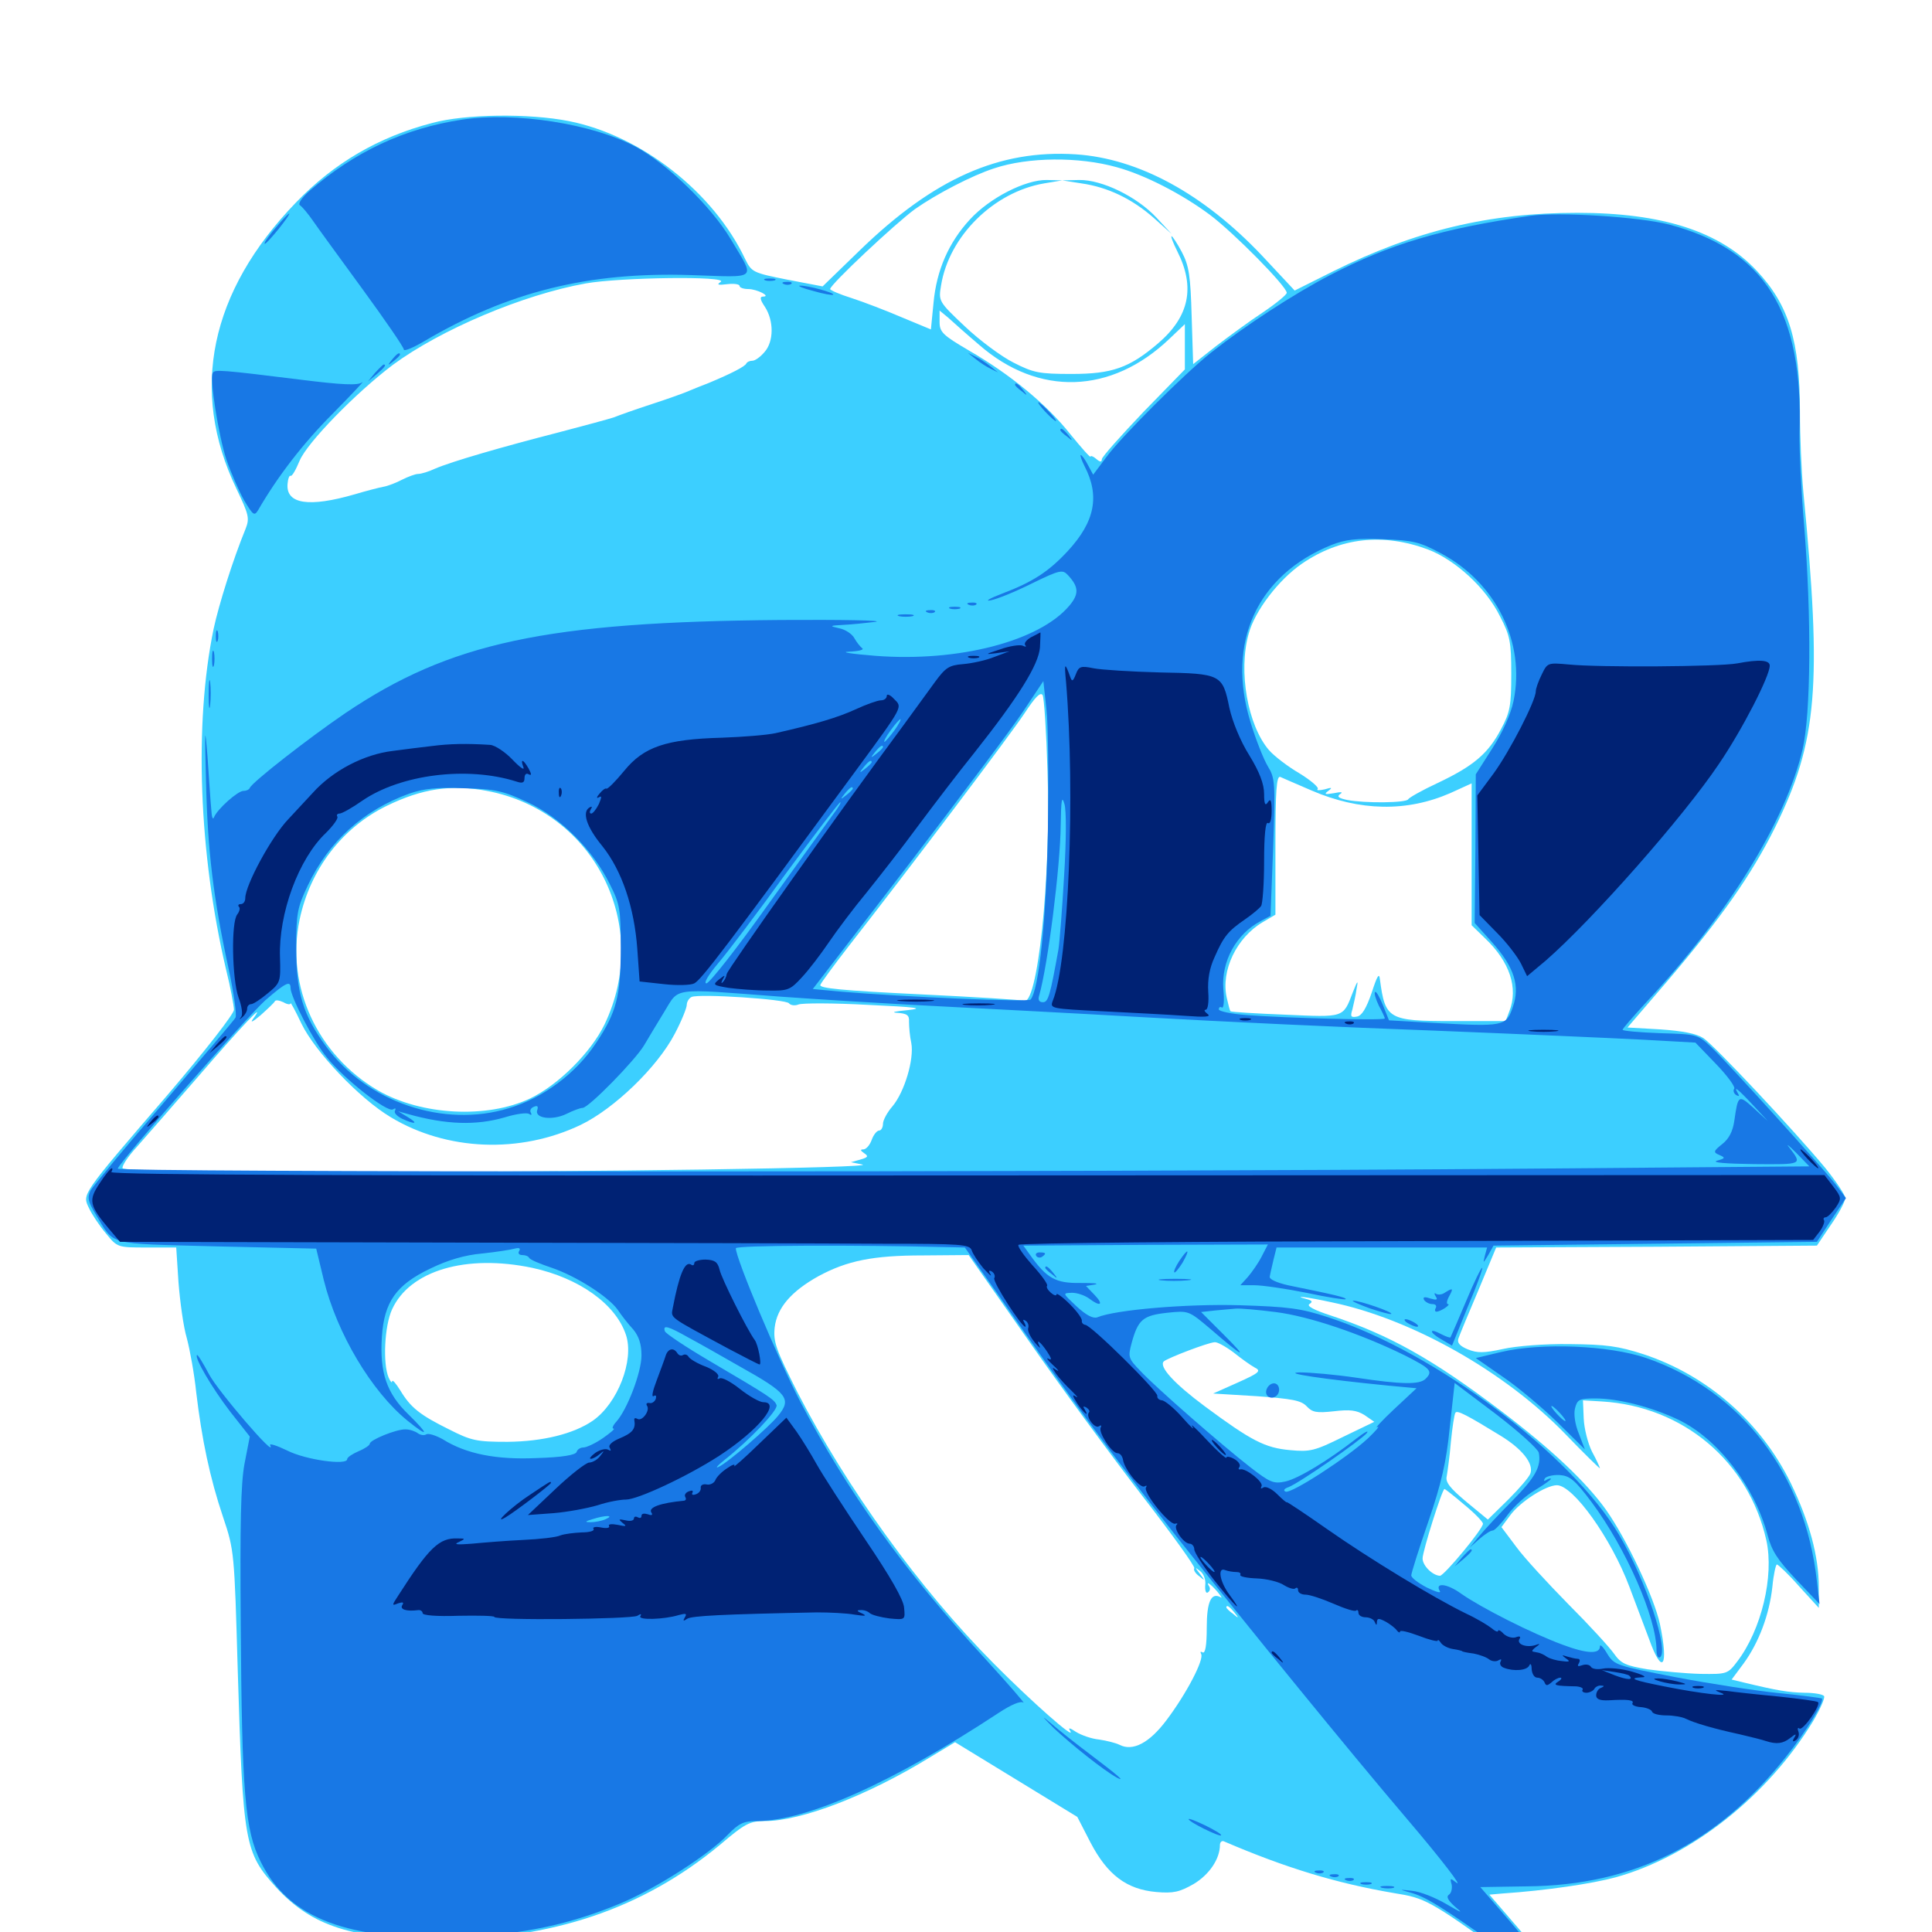 <svg xmlns="http://www.w3.org/2000/svg" viewBox="0 -1000 1000 1000">
	<path fill="#3ccfff" d="M223.633 -936.328C195.898 -929.102 172.852 -915.625 153.125 -895.117C108.594 -849.023 98.047 -797.852 122.266 -747.266C128.711 -733.789 129.297 -731.836 127.148 -726.367C120.508 -710.156 113.281 -687.109 110.547 -674.414C100.391 -625.195 102.93 -558.203 116.992 -498.242C119.336 -488.867 121.094 -479.297 121.094 -477.344C121.094 -475.195 105.859 -455.664 86.328 -432.812C41.406 -380.664 42.578 -382.031 46.094 -374.609C47.656 -371.289 51.562 -365.43 54.883 -361.523C60.742 -354.297 60.938 -354.297 75.977 -354.297H91.211L92.383 -336.328C93.164 -326.367 94.922 -313.281 96.68 -307.422C98.242 -301.562 100.586 -288.867 101.562 -279.297C104.492 -254.883 108.594 -235.156 115.43 -214.844C121.289 -197.461 121.289 -196.484 123.047 -135.742C125.781 -45.508 126.562 -41.211 142.969 -23.047C161.523 -2.93 182.227 3.711 227.539 3.906C285.352 3.906 332.617 -11.914 372.656 -45.117C385.742 -56.25 388.086 -57.422 395.898 -57.422C414.648 -57.422 448.828 -70.508 481.055 -90.234L494.336 -98.242L525.977 -78.906L557.617 -59.57L564.453 -46.289C573.242 -29.492 583.203 -22.07 598.438 -20.703C607.422 -19.922 610.547 -20.703 617.773 -24.805C625.977 -29.688 631.445 -37.891 631.445 -45.117C631.445 -46.484 632.422 -47.461 633.594 -46.875C665.43 -33.203 691.797 -25.195 721.68 -20.117C737.695 -17.578 739.844 -16.406 778.906 11.523C795.312 23.242 809.375 32.422 809.961 31.641C811.523 30.078 802.539 17.578 785.547 -2.344L770.898 -19.336L777.539 -19.922C800.586 -21.484 824.023 -25 836.328 -28.32C875.586 -39.258 915.039 -70.508 938.477 -109.18C942.188 -115.43 944.727 -121.289 944.141 -122.07C943.555 -123.047 939.062 -123.828 933.984 -123.828C925.586 -124.023 919.727 -125 902.734 -129.102L896.289 -130.664L902.539 -139.062C910.352 -149.805 915.82 -164.258 917.383 -178.711C917.969 -184.961 919.141 -190.234 919.727 -190.234C920.312 -190.234 925.586 -185.352 931.055 -179.102L941.406 -167.773V-178.516C941.406 -194.336 936.523 -212.5 926.953 -232.227C911.523 -263.867 883.789 -288.086 850.781 -299.023C837.5 -303.32 831.25 -304.102 812.5 -304.297C799.805 -304.492 784.766 -303.32 777.93 -301.758C767.969 -299.609 764.648 -299.609 759.766 -301.562C755.469 -303.32 754.102 -305.078 754.883 -307.227C755.469 -308.984 760.156 -320.312 765.234 -332.227L774.414 -354.297L857.422 -354.688L940.43 -355.273L947.656 -366.016C951.758 -371.875 955.078 -378.125 955.078 -379.883C955.078 -381.445 950.391 -388.477 944.727 -395.508C928.32 -415.234 887.305 -458.984 881.641 -462.695C877.93 -465.039 870.898 -466.406 859.375 -467.188L842.383 -468.164L862.695 -491.797C890.82 -524.805 906.445 -546.875 918.945 -572.07C940.625 -616.211 943.164 -644.922 933.398 -745.508C932.422 -756.055 931.641 -774.609 931.641 -786.719C931.641 -823.438 925.977 -841.992 909.375 -859.766C890.234 -880.273 860.352 -889.844 816.406 -889.844C770.703 -889.844 732.617 -880.664 690.039 -859.57L670.117 -849.609L653.32 -867.578C623.047 -899.609 589.453 -917.969 556.836 -920.117C517.188 -922.656 483.398 -907.617 445.117 -870.508L425.781 -851.758L407.422 -855.273C389.648 -858.789 389.062 -859.18 385.742 -865.82C369.336 -900.586 331.836 -929.883 294.531 -937.305C273.828 -941.406 240.82 -941.016 223.633 -936.328ZM577.93 -913.477C592.383 -909.57 611.719 -899.609 626.172 -888.867C638.672 -879.492 666.016 -851.758 666.016 -848.438C666.016 -847.461 660.547 -842.969 653.906 -838.477C647.07 -833.984 636.133 -825.977 629.492 -820.898L617.578 -811.523L616.797 -836.328C616.211 -857.227 615.43 -862.5 611.719 -869.531C609.375 -874.023 606.836 -877.734 606.445 -877.734C605.859 -877.734 607.227 -874.219 609.375 -869.922C618.75 -851.367 615.625 -836.133 599.414 -822.266C584.57 -809.57 575.586 -806.445 554.688 -806.445C537.891 -806.445 534.961 -807.031 524.609 -812.305C518.359 -815.43 507.031 -823.828 499.414 -831.055C485.742 -843.945 485.742 -844.141 487.109 -852.344C491.211 -877.734 514.258 -900.586 540.43 -905.078L549.805 -906.641L541.797 -906.836C530.859 -907.031 512.305 -897.656 501.953 -886.328C491.016 -874.414 484.766 -860.156 483.203 -843.359L481.836 -829.492L466.797 -835.742C458.594 -839.258 446.875 -843.75 440.82 -845.703C434.57 -847.656 429.688 -849.805 429.688 -850.391C429.688 -852.734 463.672 -884.57 473.633 -891.797C484.766 -899.609 503.125 -909.18 514.648 -912.891C532.227 -918.75 558.398 -918.945 577.93 -913.477ZM373.047 -854.102C370.703 -852.539 371.68 -852.344 376.562 -852.93C379.883 -853.32 382.812 -852.93 382.812 -851.953C382.812 -851.172 384.766 -850.391 387.305 -850.391C391.797 -850.391 399.414 -846.484 394.922 -846.484C393.164 -846.484 393.359 -844.922 395.898 -841.211C400.586 -833.984 400.586 -823.242 395.703 -817.773C393.555 -815.234 390.82 -813.281 389.453 -813.281C388.086 -813.281 386.719 -812.695 386.328 -811.914C385.742 -810.352 378.516 -806.641 366.797 -801.758C363.672 -800.586 359.375 -798.828 357.031 -797.852C354.492 -796.68 345.703 -793.555 337.305 -790.82C328.906 -788.086 320.117 -784.961 317.773 -783.984C315.43 -783.203 302.539 -779.688 289.062 -776.172C260.156 -768.75 233.789 -761.133 225.195 -757.422C221.875 -755.859 217.969 -754.688 216.406 -754.688C215.039 -754.688 211.328 -753.32 208.203 -751.758C205.273 -750.195 200.781 -748.438 198.438 -748.047C196.289 -747.656 189.453 -745.898 183.594 -744.141C159.961 -737.305 148.047 -739.062 148.828 -749.414C149.023 -752.148 149.805 -754.102 150.391 -753.711C151.172 -753.32 153.125 -756.836 155.078 -761.523C158.984 -770.898 184.18 -796.68 203.32 -811.133C227.93 -829.297 270.508 -847.461 303.32 -853.32C320.898 -856.445 377.344 -857.227 373.047 -854.102ZM506.836 -821.484C537.5 -794.727 575.195 -795.898 605.273 -824.609L613.281 -832.227V-820.508V-808.789L591.797 -786.719C580.078 -774.414 570.312 -763.477 570.312 -762.305C570.312 -760.742 569.336 -760.742 567.383 -762.5C565.82 -763.867 564.453 -764.258 564.453 -763.672C564.453 -762.891 559.766 -768.164 553.906 -775.391C541.602 -790.82 522.852 -806.25 501.562 -818.555C487.891 -826.562 486.328 -828.125 486.328 -833.398V-839.258L490.82 -835.547C493.164 -833.398 500.391 -826.953 506.836 -821.484ZM739.062 -715.625C753.32 -710.156 769.141 -695.703 776.367 -681.055C781.641 -670.898 782.227 -667.773 782.227 -651.172C782.227 -634.766 781.641 -631.445 776.953 -622.656C770.312 -609.961 762.695 -603.516 744.141 -594.727C736.133 -591.016 729.297 -587.109 728.906 -586.328C728.125 -584.375 706.25 -584.18 697.266 -585.938C692.773 -586.914 691.797 -587.695 693.75 -589.062C695.312 -590.039 694.141 -590.234 690.43 -589.453C685.742 -588.672 685.156 -588.867 687.5 -590.625C689.844 -592.383 689.453 -592.578 685.547 -591.406C682.812 -590.82 681.25 -590.82 682.031 -591.602C682.812 -592.383 678.516 -596.094 672.461 -599.805C666.406 -603.32 659.375 -608.789 656.836 -611.719C645.898 -624.414 640.82 -652.344 646.289 -671.875C649.414 -683.789 661.914 -700 673.828 -708.203C693.75 -721.875 715.82 -724.219 739.062 -715.625ZM542.188 -600.977C544.141 -545.508 536.914 -477.539 529.688 -482.031C528.906 -482.422 504.688 -483.984 475.977 -485.352C435.938 -487.305 423.828 -488.477 424.609 -490.234C425.195 -491.602 431.641 -500.391 439.062 -509.961C469.922 -549.414 523.438 -620.312 530.469 -631.055C535.742 -639.062 538.477 -641.992 539.648 -640.234C540.43 -638.867 541.602 -621.094 542.188 -600.977ZM678.906 -590.82C703.906 -580.078 728.125 -579.688 750.586 -589.453L761.719 -594.531V-557.812V-521.094L768.75 -514.258C781.445 -502.148 785.938 -488.672 781.25 -476.562L779.297 -471.484H751.953C718.555 -471.484 716.992 -472.461 714.258 -492.969C713.867 -496.68 712.891 -495.117 709.961 -486.133C707.227 -478.125 704.883 -474.219 702.344 -473.828C699.219 -473.242 698.828 -473.828 700 -477.539C700.586 -480.078 701.758 -484.961 702.148 -488.086C703.125 -492.969 702.734 -492.773 700.195 -486.328C695.117 -473.047 695.898 -473.438 665.234 -474.805C650.195 -475.391 637.305 -476.172 636.914 -476.562C636.523 -476.953 635.742 -480.078 634.961 -483.594C631.836 -497.656 640.039 -514.648 653.516 -522.656L660.156 -526.562V-562.695C660.156 -590.82 660.742 -598.633 662.695 -597.852C663.867 -597.266 671.289 -594.141 678.906 -590.82ZM252.148 -590.625C307.812 -580.078 337.5 -520.898 312.891 -469.727C305.859 -455.273 289.062 -438.477 274.414 -431.445C252.148 -420.898 218.164 -422.656 195.703 -435.547C164.258 -453.906 147.852 -489.453 155.078 -524.023C160.547 -550 176.953 -571.484 200 -582.812C218.359 -591.797 233.594 -594.141 252.148 -590.625ZM408.398 -480.664C409.18 -479.688 411.328 -479.297 413.281 -480.078C415.234 -480.859 431.445 -480.859 449.219 -479.883C474.609 -478.711 478.906 -478.125 469.727 -477.148C463.281 -476.562 460.938 -475.977 464.258 -475.781C469.531 -475.391 470.703 -474.609 470.508 -471.094C470.508 -468.555 470.898 -463.672 471.68 -460.156C473.242 -451.758 468.164 -434.766 461.914 -427.344C459.18 -424.219 457.031 -420.117 457.031 -418.359C457.031 -416.406 456.055 -414.844 455.078 -414.844C453.906 -414.844 452.148 -412.695 451.172 -409.961C450.195 -407.227 448.242 -405.078 446.875 -405.078C445.117 -405.078 445.312 -404.492 447.266 -403.125C449.609 -401.562 449.414 -400.977 445.312 -399.805L440.43 -398.438L446.289 -397.266C455.078 -395.508 306.641 -393.359 178.516 -393.359C105.664 -393.359 64.258 -394.141 63.477 -395.312C62.891 -396.289 66.211 -401.367 70.898 -406.445C75.586 -411.719 89.844 -428.125 102.93 -443.164C124.414 -468.164 138.867 -483.398 130.859 -472.461C129.297 -470.312 131.055 -471.289 134.766 -474.414C138.477 -477.734 141.797 -480.859 142.188 -481.641C142.578 -482.617 144.531 -482.227 146.68 -481.25C148.633 -480.078 150.391 -479.883 150.391 -480.664C150.391 -481.445 152.93 -476.758 156.055 -470.117C163.086 -455.664 185.938 -431.445 202.344 -421.68C231.25 -404.297 269.141 -402.734 300.586 -417.773C317.969 -426.172 340.234 -447.656 349.219 -464.844C352.734 -471.484 355.469 -478.32 355.469 -479.883C355.469 -481.445 356.641 -483.398 358.008 -483.984C361.914 -485.742 407.227 -482.812 408.398 -480.664ZM532.422 -306.055C549.414 -281.641 575.977 -245.508 591.211 -225.781C606.641 -205.859 618.75 -189.062 618.164 -188.281C617.578 -187.5 618.75 -185.547 620.703 -184.18C623.828 -181.641 623.828 -181.641 621.094 -185.352C618.359 -188.867 618.359 -189.062 621.289 -186.719C623.047 -185.352 624.219 -182.227 623.828 -179.492C623.633 -176.758 624.219 -175 625.195 -175.781C626.172 -176.367 626.562 -177.734 625.977 -178.711C623.828 -182.031 626.367 -180.469 630.078 -176.172C632.031 -173.828 632.812 -172.461 631.836 -173.242C626.953 -175.977 624.609 -171.094 624.609 -157.422C624.609 -148.242 623.828 -143.945 622.461 -144.727C621.484 -145.312 621.094 -145.117 621.68 -143.945C623.438 -141.211 614.062 -123.242 603.711 -109.57C594.922 -97.852 586.328 -93.359 579.492 -96.875C577.539 -97.852 572.852 -99.023 568.945 -99.609C564.844 -100 559.57 -101.953 557.031 -103.516C553.516 -105.859 552.734 -105.859 553.906 -104.102C557.227 -98.633 533.594 -119.531 514.258 -139.062C475.977 -177.539 438.086 -230.273 412.891 -279.102C401.562 -301.562 400.195 -305.469 400.977 -312.891C402.148 -323.047 409.57 -331.641 423.633 -339.453C438.477 -347.461 451.758 -350.195 477.734 -350.195L501.367 -350.391ZM275.586 -343.75C299.805 -338.477 318.75 -325 324.023 -308.984C328.32 -295.898 319.727 -273.633 306.836 -264.648C296.875 -257.812 281.055 -253.906 262.695 -253.711C246.68 -253.711 243.945 -254.297 232.422 -260.156C217.383 -267.578 212.5 -271.484 207.227 -280.273C204.883 -283.984 203.125 -286.133 202.93 -284.961C202.93 -283.984 202.148 -284.766 201.172 -286.914C198.047 -294.141 199.023 -313.867 202.93 -322.266C212.109 -342.383 241.211 -350.977 275.586 -343.75ZM689.062 -325.977C730.664 -317.383 778.906 -290.039 810.156 -257.812C819.922 -247.656 828.125 -239.648 828.125 -240.039C828.125 -240.43 826.367 -244.336 824.023 -248.633C821.875 -252.93 819.922 -260.742 819.727 -265.82L819.336 -275.195L829.102 -274.609C871.289 -272.07 905.078 -243.555 914.258 -202.734C918.359 -184.18 911.719 -156.445 899.219 -140.039C894.336 -133.594 893.945 -133.398 880.273 -133.594C872.461 -133.789 860.156 -134.961 852.93 -135.938C841.406 -137.891 839.062 -138.867 835.352 -144.141C833.008 -147.461 822.461 -158.984 811.719 -169.727C801.172 -180.469 788.867 -193.75 784.766 -199.414L777.148 -209.57L781.641 -215.625C786.719 -222.656 800.195 -231.25 805.859 -231.25C814.258 -231.25 833.984 -203.711 843.359 -178.711C846.484 -170.508 850.977 -158.398 853.516 -151.758C860.352 -132.422 863.867 -137.109 859.18 -159.375C856.25 -173.047 841.992 -203.32 831.25 -218.555C820.898 -233.008 803.125 -249.805 777.148 -269.531C741.602 -296.484 719.336 -308.984 688.672 -319.141C680.273 -321.875 676.172 -324.023 677.734 -325C679.492 -326.172 679.297 -326.758 676.562 -327.539C668.164 -329.688 676.562 -328.711 689.062 -325.977ZM638.477 -300C642.383 -296.875 647.266 -293.359 649.414 -292.188C652.93 -290.43 651.953 -289.453 640.625 -284.375L627.93 -278.711L650.391 -277.344C668.75 -275.977 673.438 -275.195 676.367 -272.07C679.297 -268.945 681.445 -268.555 690.43 -269.531C698.633 -270.508 702.148 -270.117 706.25 -267.578L711.328 -264.062L695.117 -256.25C680.469 -249.023 678.125 -248.438 667.773 -249.414C654.688 -250.586 647.656 -254.297 623.633 -272.07C607.617 -283.984 599.805 -292.578 602.344 -295.312C604.297 -297.07 625.195 -305.078 628.711 -305.273C630.078 -305.469 634.57 -302.93 638.477 -300ZM776.758 -256.836C787.891 -250 793.75 -242.578 792.188 -237.5C791.602 -235.547 786.328 -229.492 780.664 -223.828L770.117 -213.477L758.984 -222.656C750.391 -229.883 748.047 -232.812 748.828 -235.938C749.219 -238.281 750.391 -246.289 750.977 -253.711C751.758 -261.328 752.734 -267.969 753.32 -268.75C754.102 -270.312 759.57 -267.383 776.758 -256.836ZM758.008 -221.094C763.281 -216.797 767.578 -212.305 767.578 -211.328C767.578 -208.594 747.461 -184.375 745.312 -184.375C741.406 -184.57 736.328 -189.648 736.328 -193.359C736.328 -197.07 746.484 -229.297 747.656 -229.297C748.047 -229.297 752.734 -225.586 758.008 -221.094ZM638.867 -165.43C641.406 -162.305 641.211 -162.109 638.281 -164.648C636.328 -166.016 634.766 -167.578 634.766 -167.969C634.766 -169.531 636.328 -168.555 638.867 -165.43ZM559.766 -905.078C573.438 -903.125 585.938 -897.07 597.07 -887.305L606.445 -878.906L598.633 -887.305C588.477 -898.242 570.312 -907.031 558.594 -906.836L549.805 -906.641Z"/>
	<path fill="#1878e5" d="M239.258 -938.086C209.375 -933.594 183.594 -921.484 160.156 -901.172C156.055 -897.461 154.102 -894.531 155.273 -893.75C156.445 -892.969 159.57 -889.258 162.109 -885.547C164.648 -881.836 176.367 -865.82 187.891 -850C199.414 -834.18 208.984 -820.312 208.984 -819.141C208.984 -817.969 213.672 -819.922 219.336 -823.242C262.891 -849.023 304.688 -859.375 357.812 -857.617C392.969 -856.445 391.016 -854.688 378.125 -876.367C368.164 -893.164 344.922 -915.625 328.711 -924.219C306.445 -935.938 266.797 -942.188 239.258 -938.086ZM145.312 -885.156C139.453 -878.516 136.133 -873.828 137.109 -873.828C137.695 -873.828 140.82 -877.344 144.336 -881.641C150.977 -890.039 151.758 -892.383 145.312 -885.156ZM791.992 -888.281C746.289 -881.641 719.727 -873.828 688.477 -857.617C669.336 -847.656 644.531 -831.445 626.953 -817.578C612.891 -806.445 580.469 -774.023 572.852 -763.672L565.82 -754.297L563.086 -759.375C561.719 -762.109 559.961 -764.453 559.375 -764.453C558.984 -764.453 559.766 -761.914 561.328 -758.789C569.336 -743.359 566.797 -730.078 552.734 -714.844C542.969 -704.297 534.766 -698.828 518.75 -692.773C512.109 -690.234 509.57 -688.672 512.695 -689.258C516.016 -689.844 525.586 -693.75 534.18 -698.047C548.633 -705.078 550 -705.273 552.734 -702.344C558.398 -696.289 558.594 -692.578 553.516 -686.523C538.086 -668.164 496.289 -657.227 453.125 -660.547C440.82 -661.523 434.57 -662.5 439.453 -662.695C444.336 -662.891 447.461 -663.672 446.289 -664.453C445.312 -665.234 443.359 -667.578 442.188 -669.727C441.016 -671.875 437.5 -674.219 434.375 -674.805C429.102 -675.977 429.297 -676.172 436.523 -676.562C440.82 -676.758 448.242 -677.539 453.125 -678.125C458.008 -678.906 435.938 -679.297 404.297 -679.102C282.617 -678.125 232.812 -667.383 178.711 -630.859C159.766 -617.969 130.469 -595.117 129.297 -592.188C128.906 -591.211 127.344 -590.625 125.977 -590.625C123.047 -590.625 112.5 -581.25 110.742 -576.953C110.156 -575.391 109.57 -577.148 109.375 -580.859C108.984 -584.57 108.203 -596.875 107.422 -608.203C106.055 -625.391 105.859 -623.438 106.641 -595.508C107.422 -560.156 110.352 -535.352 118.359 -498.438C121.094 -485.742 122.656 -474.414 121.875 -473.242C121.289 -472.07 104.492 -452.344 84.961 -429.492C65.234 -406.641 48.242 -386.133 46.875 -383.789C45.117 -380.078 45.508 -378.125 49.609 -371.289C59.57 -355.078 54.297 -356.445 111.719 -354.883L163.672 -353.711L167.578 -337.5C174.414 -309.766 192.383 -279.688 210.938 -264.648C222.07 -255.664 222.266 -257.227 211.523 -267.773C200 -278.906 196.484 -289.648 197.656 -308.008C198.828 -326.172 205.078 -334.961 222.656 -343.359C231.836 -347.852 240.625 -350.391 249.414 -351.172C256.836 -351.953 264.258 -353.125 266.406 -353.711C268.75 -354.297 269.531 -353.906 268.75 -352.539C267.969 -351.367 268.555 -350.391 270.312 -350.391C271.875 -350.391 273.438 -349.805 273.828 -349.023C274.219 -348.047 279.297 -345.898 285.156 -343.945C298.047 -339.648 314.844 -328.906 319.727 -322.07C321.68 -319.141 325.195 -314.648 327.734 -311.914C330.664 -308.398 332.031 -304.297 332.031 -298.438C332.031 -289.648 324.609 -270.312 318.945 -264.062C317.188 -262.109 316.602 -260.547 317.578 -260.547C318.555 -260.547 316.016 -258.398 312.109 -255.664C308.203 -252.93 303.516 -250.781 301.953 -250.781C300.391 -250.781 298.828 -249.805 298.438 -248.438C297.852 -246.875 291.016 -245.703 277.93 -245.312C256.836 -244.336 241.211 -247.461 229.102 -255.078C225.586 -257.031 221.875 -258.203 220.703 -257.617C219.531 -256.836 217.578 -257.227 216.211 -258.203C214.844 -259.18 212.109 -260.156 209.961 -260.156C205.273 -260.352 191.406 -254.688 191.406 -252.734C191.406 -251.953 188.867 -250.195 185.547 -248.828C182.422 -247.461 179.688 -245.703 179.688 -244.727C179.688 -241.406 158.203 -244.336 148.633 -249.219C143.359 -251.758 139.258 -253.125 139.844 -251.953C143.555 -244.141 112.695 -280.078 108.203 -288.672C105.078 -294.531 102.344 -299.023 101.953 -298.633C100.586 -297.266 109.57 -281.836 119.141 -269.336L129.297 -256.445L126.562 -242.383C124.609 -232.031 124.219 -210.547 124.609 -159.961C125.195 -71.68 126.758 -52.734 134.961 -36.328C149.414 -6.836 180.273 4.688 238.281 2.539C270.508 1.367 295.117 -3.906 321.68 -15.039C340.039 -22.852 366.797 -40.039 376.758 -50.391C382.422 -56.25 384.961 -57.422 391.602 -57.422C417.578 -57.422 462.109 -77.344 516.992 -113.477C523.242 -117.578 528.125 -119.727 529.688 -118.75C531.055 -117.773 522.07 -128.125 509.766 -141.602C467.969 -186.914 438.477 -228.125 414.062 -274.805C402.539 -297.07 380.859 -348.633 380.859 -353.906C380.859 -355.469 442.188 -355.664 489.453 -354.492L499.414 -354.297L514.844 -332.422C556.25 -273.047 574.805 -248.047 609.57 -203.906C647.852 -155.664 698.438 -93.555 727.539 -59.375C746.68 -36.914 757.812 -22.266 753.516 -25.781C750.781 -27.93 750.391 -27.93 751.367 -24.609C751.758 -22.461 751.172 -20.117 750 -19.336C748.438 -18.359 749.414 -16.406 753.125 -13.086C757.617 -9.375 756.641 -9.766 748.633 -14.453C742.969 -17.773 735.156 -20.898 731.055 -21.289C724.023 -22.07 724.023 -22.07 729.688 -20.508C737.695 -18.359 745.508 -13.672 777.344 8.984C807.812 30.664 808.594 31.25 808.594 29.102C808.594 27.344 791.211 5.469 776.172 -11.719L766.211 -23.242L790.82 -23.633C845.703 -24.219 888.672 -45.703 924.219 -90.43C934.766 -103.516 944.531 -119.531 942.969 -120.898C942.578 -121.094 932.812 -122.461 920.898 -123.633C909.18 -124.805 884.961 -128.516 867.578 -131.836C836.523 -137.891 835.547 -138.086 831.836 -144.141C829.883 -147.461 828.125 -149.219 828.125 -147.852C828.125 -143.75 821.484 -143.945 808.984 -148.633C792.969 -154.492 766.797 -167.773 756.445 -175C749.023 -180.469 742.383 -181.055 745.312 -176.367C745.898 -175.195 742.969 -176.172 738.477 -178.32C733.984 -180.664 730.469 -183.398 730.469 -184.57C730.469 -185.742 734.375 -198.242 739.258 -212.305C746.094 -232.227 748.633 -243.359 750.391 -261.133L752.93 -284.18L774.414 -267.969C786.133 -258.984 796.094 -250 796.484 -248.047C797.852 -241.016 794.727 -235.352 782.812 -223.242C775.977 -216.406 768.359 -208.203 765.625 -204.883L760.742 -199.023L765.82 -203.516C768.555 -205.859 771.484 -207.812 772.656 -207.812C773.633 -207.812 777.148 -211.523 780.273 -215.82C783.594 -220.312 789.844 -225.977 794.531 -228.711C799.023 -231.445 802.734 -233.984 802.734 -234.57C802.734 -234.961 801.758 -234.766 800.391 -233.984C799.219 -233.203 798.828 -233.398 799.609 -234.766C800.195 -235.742 803.711 -236.719 807.227 -236.523C812.5 -236.133 815.039 -234.18 823.828 -222.461C841.602 -198.633 857.422 -162.695 857.422 -145.703C857.422 -143.164 858.203 -141.602 859.18 -142.188C864.062 -145.312 851.953 -182.031 838.086 -205.469C813.672 -247.07 742.773 -300.195 687.5 -318.164C673.242 -322.852 666.797 -323.633 641.602 -324.414C614.258 -325.195 577.344 -322.07 567.969 -318.164C565.82 -317.383 562.305 -319.141 557.227 -323.828C550 -330.664 549.805 -330.664 554.883 -330.859C557.617 -330.859 561.523 -329.492 563.672 -327.93C569.531 -323.438 571.484 -324.609 566.602 -329.688L562.109 -334.375L566.797 -335.156C569.141 -335.742 565.82 -335.938 559.18 -335.938C546.484 -335.742 541.797 -338.281 533.203 -350.391L529.688 -355.273L592.969 -355.664L656.25 -355.859L653.125 -349.805C651.367 -346.289 648.047 -341.602 645.898 -339.062L641.992 -334.766H649.219C653.32 -334.766 665.43 -333.008 676.172 -330.859C686.914 -328.516 696.094 -327.148 696.484 -327.539C697.266 -328.32 690.625 -329.883 666.602 -334.766C660.742 -336.133 656.836 -337.891 657.227 -339.258C657.422 -340.625 658.398 -344.531 659.18 -348.047L660.742 -354.297H715.234H769.727L768.555 -350C767.578 -345.898 767.578 -345.898 770.312 -350.391L773.047 -355.273L856.836 -356.25L940.43 -357.227L947.852 -368.555L955.469 -379.883L950 -387.109C942.969 -396.094 895.508 -448.633 885.938 -457.812C878.711 -464.648 878.516 -464.648 859.18 -465.234C848.633 -465.625 839.844 -466.406 839.844 -466.992C839.844 -467.578 845.312 -473.828 851.758 -480.859C894.141 -526.172 924.219 -574.805 933.008 -612.109C937.305 -630.664 937.695 -680.664 933.789 -728.32C932.227 -746.68 931.25 -767.969 931.445 -775.586C933.398 -838.867 913.477 -870.703 863.867 -883.789C849.023 -887.695 806.445 -890.43 791.992 -888.281ZM745.703 -713.672C774.414 -698.438 789.648 -667.383 783.398 -637.109C782.031 -630.469 777.734 -620.898 772.461 -612.695L763.867 -599.219L763.672 -560.742L763.281 -522.266L772.266 -512.305C783.789 -499.414 786.914 -489.648 783.008 -478.711C779.688 -468.75 778.125 -468.555 742.773 -470.508L718.945 -471.875L715.82 -479.688C714.062 -483.984 712.305 -487.109 711.719 -486.523C711.133 -485.938 712.109 -482.812 713.672 -479.492C715.43 -476.367 716.797 -473.242 716.797 -472.852C716.797 -471.68 665.43 -473.047 645.117 -474.609C637.305 -475.195 630.859 -476.562 630.859 -477.539C630.859 -478.711 631.641 -479.102 632.422 -478.516C633.398 -477.93 633.789 -482.227 633.203 -487.891C632.031 -502.344 639.844 -516.602 652.539 -523.242L657.617 -525.977L658.984 -561.328C660.156 -594.922 659.961 -597.266 656.25 -603.32C654.102 -606.836 650 -617.188 647.266 -626.172C634.57 -667.383 650.586 -702.344 689.258 -717.969C696.289 -720.703 702.148 -721.484 715.82 -720.898C731.445 -720.312 734.766 -719.531 745.703 -713.672ZM542.383 -570.117C541.602 -524.023 537.695 -487.305 533.398 -482.617C532.031 -481.25 467.578 -483.984 435.352 -486.719L420.703 -488.086L470.312 -552.539C497.461 -588.086 524.414 -623.828 529.883 -632.227L540.039 -647.461L541.602 -633.203C542.578 -625.391 542.773 -597.07 542.383 -570.117ZM462.891 -621.875C460.547 -618.75 458.203 -616.016 457.812 -616.016C457.227 -616.016 458.594 -618.75 460.938 -621.875C463.281 -625.195 465.625 -627.734 466.016 -627.734C466.602 -627.734 465.234 -625.195 462.891 -621.875ZM457.031 -613.281C457.031 -612.891 455.469 -611.328 453.711 -609.961C450.586 -607.422 450.391 -607.617 452.93 -610.742C455.469 -613.867 457.031 -614.844 457.031 -613.281ZM451.172 -605.469C451.172 -605.078 449.609 -603.516 447.852 -602.148C444.727 -599.609 444.531 -599.805 447.07 -602.93C449.609 -606.055 451.172 -607.031 451.172 -605.469ZM273.047 -584.766C290.039 -576.953 307.031 -559.961 315.625 -542.383C320.898 -532.031 321.289 -529.297 321.289 -509.57C321.289 -484.375 319.141 -475.977 308.398 -459.961C298.047 -444.336 281.055 -431.641 263.281 -426.367C229.688 -416.016 189.844 -429.492 168.75 -458.398C156.836 -474.609 153.32 -486.133 153.32 -509.57C153.32 -527.344 153.906 -530.273 159.375 -541.797C170.117 -564.453 188.086 -580.664 211.914 -589.258C219.336 -591.797 226.172 -592.578 240.234 -591.992C256.445 -591.602 260.547 -590.625 273.047 -584.766ZM441.406 -591.797C441.406 -591.406 439.844 -589.844 438.086 -588.477C434.961 -585.938 434.766 -586.133 437.305 -589.258C439.844 -592.383 441.406 -593.359 441.406 -591.797ZM550.781 -546.68C549.805 -529.492 548.438 -512.305 547.852 -508.594C543.555 -484.766 542.578 -481.25 539.844 -481.25C537.891 -481.25 537.109 -482.422 537.891 -484.766C542.383 -500.586 548.828 -551.367 549.023 -573.047C549.219 -586.133 549.609 -588.477 550.977 -583.789C551.953 -580.273 551.953 -565.625 550.781 -546.68ZM431.25 -578.516C428.711 -575 413.477 -553.906 397.461 -531.641C381.445 -509.18 367.188 -491.016 365.625 -491.016C364.062 -491.016 366.602 -495.312 371.68 -501.367C376.367 -506.836 392.383 -527.93 407.031 -548.242C421.875 -568.359 434.375 -584.766 434.961 -584.766C435.547 -584.766 433.789 -581.836 431.25 -578.516ZM150.391 -488.672C150.391 -483.984 162.5 -460.742 169.141 -452.734C178.125 -441.406 200.586 -424.023 203.32 -425.781C204.688 -426.562 205.078 -426.367 204.492 -425.195C203.711 -424.023 205.469 -422.266 208.203 -420.898C215.039 -417.773 216.797 -418.359 210.938 -421.875L206.055 -424.805L210.938 -423.438C231.055 -417.773 246.484 -417.383 261.328 -421.68C266.992 -423.438 272.656 -424.219 273.828 -423.438C275 -422.656 275.391 -422.852 274.805 -424.023C274.023 -425.195 274.805 -426.562 276.367 -427.148C278.125 -427.93 278.711 -427.344 278.125 -425.586C276.367 -421.094 285.938 -419.922 293.164 -423.438C296.68 -425.195 300.391 -426.562 301.562 -426.562C304.688 -426.562 328.906 -451.367 333.398 -458.984C335.352 -462.305 340.039 -470.117 343.75 -476.172C351.758 -489.062 346.68 -488.477 403.32 -484.18C424.805 -482.617 460.938 -480.469 483.398 -479.297C506.055 -478.125 555.273 -475.586 592.773 -473.438C630.469 -471.289 697.266 -468.164 741.211 -466.602C785.352 -464.844 833.984 -462.695 849.414 -461.914L877.539 -460.352L888.086 -449.414C893.945 -443.359 898.242 -437.5 897.656 -436.523C896.875 -435.547 897.461 -433.984 898.633 -433.203C900.195 -432.422 900.391 -432.617 899.609 -433.984C896.875 -438.477 899.609 -436.328 907.227 -428.125L915.039 -419.727L907.812 -426.367C899.805 -433.594 899.609 -433.398 897.656 -419.727C896.875 -414.453 894.922 -410.547 891.406 -407.812C886.719 -404.102 886.719 -403.516 890.039 -402.148C893.164 -400.781 892.969 -400.391 888.672 -399.219C885.742 -398.242 893.555 -397.656 907.812 -397.461C933.203 -397.266 933.008 -397.07 925.977 -406.25C924.219 -408.398 925.977 -407.031 929.688 -403.32L936.523 -396.289L791.992 -395.117C550.781 -393.164 60.156 -393.164 60.938 -395.117C62.305 -399.219 128.125 -474.023 137.305 -482.227C147.852 -491.406 150.391 -492.578 150.391 -488.672ZM660.156 -320.898C677.539 -318.75 704.492 -309.57 727.148 -298.438C740.625 -291.602 741.797 -290.234 737.891 -286.328C734.766 -283.203 725.391 -283.398 701.953 -286.914C691.406 -288.477 678.32 -289.648 672.852 -289.648C662.891 -289.453 684.766 -286.133 718.555 -282.812L733.203 -281.445L721.484 -270.508C715.234 -264.648 711.328 -260.352 712.891 -261.328C714.453 -262.109 712.305 -259.57 708.008 -255.469C697.266 -245.508 668.359 -226.758 665.43 -227.93C664.062 -228.516 664.648 -229.492 666.992 -230.273C672.852 -232.617 704.297 -254.492 707.422 -258.203C708.789 -259.961 706.445 -258.789 702.148 -255.469C687.109 -243.75 672.07 -234.766 665.43 -233.203C659.18 -231.836 657.422 -232.617 647.07 -240.625C632.031 -252.344 598.242 -281.836 590.234 -290.43C583.984 -296.875 583.789 -297.656 585.742 -304.883C589.062 -316.992 591.602 -319.141 604.102 -320.508C615.234 -321.68 615.234 -321.68 626.562 -312.109C643.945 -297.07 646.484 -296.094 633.594 -308.984L621.68 -320.898L628.711 -321.68C632.617 -322.07 637.5 -322.461 639.648 -322.656C641.797 -322.852 650.977 -322.07 660.156 -320.898ZM356.445 -307.617C361.914 -304.688 373.633 -298.047 382.812 -292.773C407.617 -278.906 409.961 -275.977 402.734 -267.188C398.047 -261.328 376.758 -242.969 372.07 -240.82C369.922 -239.648 371.289 -241.406 375 -244.336C387.891 -254.492 402.734 -270.117 401.953 -272.656C400.977 -275.586 398.242 -277.344 367.383 -295.508C355.078 -302.734 344.531 -309.766 344.141 -310.938C342.969 -314.453 345.703 -313.672 356.445 -307.617ZM313.477 -213.672C311.328 -212.695 307.812 -212.109 305.664 -212.109C302.539 -212.109 302.734 -212.5 306.641 -213.672C313.281 -215.82 318.359 -215.82 313.477 -213.672ZM300.195 -210.547C300.977 -211.133 299.805 -211.719 297.656 -211.523C295.508 -211.523 294.922 -210.938 296.484 -210.352C297.852 -209.766 299.609 -209.961 300.195 -210.547ZM655.664 -281.055C654.297 -277.93 657.227 -275.391 660.156 -277.148C663.086 -278.906 662.5 -283.984 659.375 -283.984C657.812 -283.984 656.25 -282.617 655.664 -281.055ZM396.094 -854.883C394.727 -855.469 395.703 -855.859 398.438 -855.859C401.172 -855.859 402.148 -855.469 400.977 -854.883C399.609 -854.492 397.266 -854.492 396.094 -854.883ZM405.859 -852.93C404.297 -853.516 404.883 -854.102 407.031 -854.102C409.18 -854.297 410.352 -853.711 409.57 -853.125C408.984 -852.539 407.227 -852.344 405.859 -852.93ZM420.898 -849.414C426.172 -847.852 430.859 -847.07 431.25 -847.461C432.227 -848.438 417.773 -852.344 414.062 -852.148C412.5 -852.148 415.43 -850.781 420.898 -849.414ZM202.93 -813.867C200.391 -810.742 200.586 -810.547 203.711 -813.086C205.469 -814.453 207.031 -816.016 207.031 -816.406C207.031 -817.969 205.469 -816.992 202.93 -813.867ZM504.883 -814.258C507.031 -812.5 510.547 -810.156 512.695 -809.18L516.602 -807.227L512.695 -810.352C510.547 -812.109 507.031 -814.453 504.883 -815.43L500.977 -817.383ZM194.141 -807.031L190.43 -802.539L194.922 -806.25C199.023 -809.766 200.195 -811.328 198.633 -811.328C198.242 -811.328 196.289 -809.375 194.141 -807.031ZM110.156 -807.031C108.398 -804.297 113.086 -774.609 117.188 -762.109C119.531 -755.273 123.633 -745.898 126.367 -741.016C131.055 -733.203 131.641 -732.812 133.594 -735.938C143.75 -753.516 157.031 -770.703 172.266 -785.938C182.227 -796.094 189.062 -803.32 187.5 -802.148C185.352 -800.391 177.148 -800.781 155.273 -803.516C114.453 -808.594 111.133 -808.789 110.156 -807.031ZM525.391 -800.781C525.391 -800.391 526.953 -798.828 528.906 -797.461C531.836 -794.922 532.031 -795.117 529.492 -798.242C526.953 -801.367 525.391 -802.344 525.391 -800.781ZM541.016 -786.914C543.555 -784.18 546.094 -782.031 546.484 -782.031C547.07 -782.031 545.508 -784.18 542.969 -786.914C540.43 -789.648 537.891 -791.797 537.5 -791.797C536.914 -791.797 538.477 -789.648 541.016 -786.914ZM548.828 -777.344C548.828 -776.953 550.391 -775.391 552.344 -774.023C555.273 -771.484 555.469 -771.68 552.93 -774.805C550.391 -777.93 548.828 -778.906 548.828 -777.344ZM501.562 -686.914C500 -687.5 500.586 -688.086 502.734 -688.086C504.883 -688.281 506.055 -687.695 505.273 -687.109C504.688 -686.523 502.93 -686.328 501.562 -686.914ZM491.797 -684.961C490.43 -685.547 491.406 -685.938 494.141 -685.938C496.875 -685.938 497.852 -685.547 496.68 -684.961C495.312 -684.57 492.969 -684.57 491.797 -684.961ZM480.078 -683.008C478.516 -683.594 479.102 -684.18 481.25 -684.18C483.398 -684.375 484.57 -683.789 483.789 -683.203C483.203 -682.617 481.445 -682.422 480.078 -683.008ZM465.43 -681.055C463.477 -681.641 465.039 -682.031 468.75 -682.031C472.461 -682.031 474.023 -681.641 472.266 -681.055C470.312 -680.664 467.188 -680.664 465.43 -681.055ZM111.719 -670.703C111.719 -667.969 112.109 -666.992 112.695 -668.359C113.086 -669.531 113.086 -671.875 112.695 -673.242C112.109 -674.414 111.719 -673.438 111.719 -670.703ZM109.766 -658.984C109.766 -655.273 110.156 -653.711 110.742 -655.664C111.133 -657.422 111.133 -660.547 110.742 -662.5C110.156 -664.258 109.766 -662.695 109.766 -658.984ZM108.008 -640.43C108.008 -633.984 108.398 -631.641 108.789 -635.156C109.18 -638.672 109.18 -643.945 108.789 -646.875C108.398 -649.805 108.008 -646.875 108.008 -640.43ZM536.328 -350C536.914 -349.023 538.281 -348.828 539.258 -349.414C541.797 -351.172 541.406 -351.758 538.086 -351.758C536.523 -351.758 535.742 -350.977 536.328 -350ZM610.352 -347.266C608.594 -344.531 607.422 -341.992 607.812 -341.406C608.203 -341.016 610.156 -343.359 612.109 -346.484C616.211 -353.711 615.039 -354.297 610.352 -347.266ZM541.016 -343.75C541.016 -343.359 542.578 -341.797 544.531 -340.43C547.461 -337.891 547.656 -338.086 545.117 -341.211C542.578 -344.336 541.016 -345.312 541.016 -343.75ZM758.789 -326.367C754.688 -316.602 750.977 -308.203 750.781 -307.812C750.586 -307.422 748.438 -308.203 746.094 -309.375C739.648 -312.891 739.453 -310.547 745.898 -306.836L751.562 -303.516L759.57 -323.242C764.258 -334.18 767.578 -343.359 767.188 -343.75C766.797 -344.141 762.891 -336.328 758.789 -326.367ZM600.977 -337.305C597.656 -337.695 600.977 -338.086 608.398 -338.086C616.016 -338.086 618.75 -337.695 614.648 -337.305C610.742 -336.914 604.492 -336.914 600.977 -337.305ZM748.047 -331.055C746.484 -329.883 744.531 -329.688 743.359 -330.273C742.383 -331.055 742.188 -330.469 743.164 -328.906C744.336 -327.148 743.555 -326.953 740.234 -327.93C737.305 -328.906 736.328 -328.711 737.109 -327.148C737.891 -325.977 739.844 -325 741.406 -325C742.969 -325 743.75 -324.219 743.164 -323.047C742.578 -322.07 742.578 -321.094 743.555 -321.094C745.703 -321.094 751.367 -325 749.414 -325C748.633 -325 748.828 -326.758 750 -328.906C752.344 -333.203 752.148 -333.594 748.047 -331.055ZM708.789 -322.852C714.648 -320.898 719.727 -319.531 720.117 -319.922C721.094 -320.898 703.32 -326.953 700.391 -326.758C699.219 -326.758 702.93 -325 708.789 -322.852ZM728.516 -315.234C730.078 -314.258 732.422 -313.281 733.398 -313.281C734.57 -313.281 733.984 -314.258 732.422 -315.234C730.859 -316.211 728.711 -317.188 727.539 -317.188C726.562 -317.188 726.953 -316.211 728.516 -315.234ZM776.953 -300.195L763.867 -297.07L777.93 -287.305C785.742 -282.031 798.438 -271.289 806.25 -263.672L820.312 -249.805L817.188 -258.008C815.234 -262.695 814.453 -268.164 815.234 -271.094C816.406 -275.586 817.383 -276.172 825.781 -276.172C837.5 -276.172 854.492 -271.875 868.555 -265.234C889.062 -255.469 908.008 -230.859 914.844 -205.664C916.992 -197.266 920.117 -192.578 929.688 -182.422L941.797 -169.727L940.43 -181.445C934.375 -236.914 901.367 -280.078 852.148 -297.07C832.812 -303.711 797.656 -305.078 776.953 -300.195ZM807.617 -268.359C809.57 -266.211 810.742 -264.453 810.156 -264.453C809.57 -264.453 807.617 -266.211 805.664 -268.359C803.711 -270.508 802.539 -272.266 803.125 -272.266C803.711 -272.266 805.664 -270.508 807.617 -268.359ZM756.641 -193.75L752.93 -189.258L757.422 -192.969C761.523 -196.484 762.695 -198.047 761.133 -198.047C760.742 -198.047 758.789 -196.094 756.641 -193.75ZM545.508 -105.469C554.688 -96.875 571.094 -83.789 578.125 -79.883C583.008 -77.344 578.125 -81.445 564.453 -91.797C557.422 -97.07 548.242 -104.297 543.75 -108.203C538.672 -112.5 539.258 -111.719 545.508 -105.469ZM615.234 -58.398C615.234 -57.031 631.055 -49.219 632.031 -50C632.422 -50.586 628.711 -52.734 624.023 -55.078C619.141 -57.422 615.234 -58.984 615.234 -58.398ZM681.25 -30.664C679.688 -31.25 680.273 -31.836 682.422 -31.836C684.57 -32.031 685.742 -31.445 684.961 -30.859C684.375 -30.273 682.617 -30.078 681.25 -30.664ZM689.062 -28.711C687.5 -29.297 688.086 -29.883 690.234 -29.883C692.383 -30.078 693.555 -29.492 692.773 -28.906C692.188 -28.32 690.43 -28.125 689.062 -28.711ZM696.875 -26.758C695.312 -27.344 695.898 -27.93 698.047 -27.93C700.195 -28.125 701.367 -27.539 700.586 -26.953C700 -26.367 698.242 -26.172 696.875 -26.758ZM704.688 -24.805C703.32 -25.391 704.297 -25.781 707.031 -25.781C709.766 -25.781 710.742 -25.391 709.57 -24.805C708.203 -24.414 705.859 -24.414 704.688 -24.805ZM715.43 -22.852C713.477 -23.438 714.648 -23.828 717.773 -23.828C721.094 -23.828 722.461 -23.438 721.289 -22.852C719.922 -22.461 717.188 -22.461 715.43 -22.852Z"/>
	<path fill="#002274" d="M533.594 -670.117C531.25 -668.75 529.883 -666.992 530.664 -666.016C531.445 -665.234 530.859 -665.039 529.297 -665.82C527.734 -666.406 522.461 -665.625 517.578 -663.867C509.766 -661.328 509.57 -661.133 515.625 -661.914L522.461 -662.891L514.648 -659.961C510.352 -658.203 503.125 -656.641 498.438 -656.25C491.211 -655.664 489.453 -654.492 483.984 -647.07C480.664 -642.383 473.242 -632.422 467.773 -624.805C434.766 -580.273 376.562 -498.242 376.172 -495.898C375.977 -494.336 375 -492.383 374.023 -491.602C373.242 -490.625 373.242 -491.406 374.023 -492.969C375.586 -495.508 375.391 -495.508 372.07 -492.969C368.75 -490.234 369.141 -490.039 377.148 -488.672C381.836 -488.086 390.82 -487.305 397.266 -487.305C407.812 -487.109 408.984 -487.5 415.039 -494.141C418.555 -497.852 424.805 -506.055 428.906 -512.109C433.008 -518.164 441.797 -529.883 448.438 -537.891C454.883 -545.898 466.992 -561.328 475 -572.266C483.008 -583.008 496.094 -600.195 504.297 -610.352C527.344 -639.453 537.5 -655.859 538.281 -664.844C538.477 -669.141 538.672 -672.656 538.477 -672.656C538.281 -672.461 536.133 -671.484 533.594 -670.117ZM501.562 -659.57C500.195 -660.156 501.172 -660.547 503.906 -660.547C506.641 -660.547 507.617 -660.156 506.445 -659.57C505.078 -659.18 502.734 -659.18 501.562 -659.57ZM899.219 -656.641C889.844 -654.883 827.344 -654.492 812.109 -656.055C801.172 -657.031 800.977 -657.031 798.047 -650.977C796.289 -647.461 794.922 -643.555 794.922 -642.188C794.922 -637.305 781.445 -611.133 773.047 -599.609L764.648 -588.281L765.234 -557.227L765.82 -526.367L775 -516.992C780.078 -511.914 785.547 -504.688 787.305 -501.172L790.43 -494.727L800 -502.734C824.219 -523.828 871.289 -577.148 889.648 -604.492C901.758 -622.266 916.016 -650 916.016 -655.469C916.016 -658.398 910.547 -658.789 899.219 -656.641ZM551.758 -647.266C556.641 -589.258 553.125 -502.148 544.922 -482.031C543.359 -477.93 543.75 -477.93 570.898 -476.562C586.133 -475.781 605.273 -474.805 613.281 -474.219C623.828 -473.438 627.148 -473.633 625 -475.195C623.438 -476.367 623.047 -477.344 624.023 -477.344C625.195 -477.344 625.781 -481.25 625.391 -486.523C625 -492.969 625.977 -498.828 628.711 -504.688C633.398 -515.43 635.742 -518.164 644.531 -524.219C648.242 -526.758 651.953 -529.883 652.734 -531.055C653.516 -532.031 654.297 -542.578 654.297 -554.102C654.297 -567.773 655.078 -574.805 656.25 -574.023C657.422 -573.242 658.203 -575.781 658.203 -580.273C658.203 -585.742 657.617 -586.914 656.25 -584.766C654.883 -582.617 654.297 -583.789 654.297 -589.062C654.297 -594.141 651.953 -600.391 646.68 -608.984C641.992 -616.406 637.891 -626.562 636.328 -633.594C632.812 -650.977 632.031 -651.367 600.195 -651.953C585.352 -652.344 569.922 -653.32 566.016 -654.102C559.375 -655.469 558.398 -655.078 556.836 -650.977C555.469 -647.461 554.883 -647.07 554.102 -649.219C551.172 -657.422 550.781 -657.227 551.758 -647.266ZM458.984 -639.844C458.984 -638.477 457.617 -637.5 455.859 -637.5C454.297 -637.5 448.242 -635.352 442.773 -632.812C433.398 -628.516 422.07 -625.195 401.367 -620.508C396.875 -619.531 384.57 -618.555 373.633 -618.164C344.727 -617.383 333.203 -613.477 323.047 -600.977C318.555 -595.508 314.453 -591.406 313.867 -591.797C313.477 -592.188 311.914 -591.211 310.352 -589.258C308.789 -587.5 308.594 -586.523 309.961 -587.305C311.523 -588.281 311.523 -587.5 309.961 -583.789C308.594 -581.055 306.836 -578.906 306.055 -578.906C305.078 -578.906 305.078 -579.883 305.859 -581.25C306.641 -582.422 306.445 -582.812 305.078 -582.031C301.172 -579.688 303.516 -572.07 311.719 -562.109C321.875 -549.414 328.32 -530.469 329.883 -508.594L331.055 -491.992L343.555 -490.625C350.391 -489.844 357.617 -490.039 359.375 -491.016C363.086 -492.969 375.977 -509.961 442.578 -600.586C467.969 -635.156 467.188 -633.789 462.695 -638.281C460.742 -640.43 458.984 -641.016 458.984 -639.844ZM223.633 -613.867C218.359 -613.281 209.18 -612.109 203.32 -611.328C188.477 -609.57 172.266 -601.172 161.914 -589.648C159.961 -587.5 154.297 -581.445 149.219 -575.977C140.43 -566.797 126.953 -541.797 126.953 -535.156C126.953 -533.398 125.977 -532.031 124.609 -532.031C123.438 -532.031 123.047 -531.445 123.633 -530.664C124.414 -530.078 124.023 -528.32 122.852 -526.758C119.531 -522.852 120.117 -493.359 123.438 -483.789C125.195 -479.102 125.781 -474.805 124.805 -473.633C123.633 -472.07 123.828 -472.07 125.586 -473.633C126.758 -474.609 127.93 -476.562 127.93 -477.93C127.93 -479.297 128.906 -480.273 130.078 -480.273C131.055 -480.273 134.961 -482.812 138.672 -485.938C145.117 -491.211 145.312 -491.797 144.922 -504.492C144.141 -527.148 154.492 -555.469 168.75 -568.945C172.461 -572.656 175.195 -576.367 174.609 -577.344C174.023 -578.125 174.609 -578.906 175.781 -578.906C176.953 -578.906 182.227 -581.836 187.5 -585.547C207.422 -599.219 241.797 -603.516 267.188 -595.508C270.508 -594.336 271.484 -594.922 271.484 -597.266C271.484 -599.219 272.461 -600 273.633 -599.219C275.195 -598.438 275.195 -599.219 273.633 -602.148C270.898 -607.031 269.141 -607.617 270.898 -602.93C271.68 -600.977 269.141 -602.734 265.234 -606.836C261.523 -610.742 256.25 -614.258 253.711 -614.453C241.602 -615.234 232.617 -615.039 223.633 -613.867ZM289.258 -589.453C289.258 -587.305 289.844 -586.719 290.43 -588.281C291.016 -589.648 290.82 -591.406 290.234 -591.992C289.648 -592.773 289.062 -591.602 289.258 -589.453ZM466.406 -481.836C461.719 -482.227 465.039 -482.617 473.633 -482.617C482.227 -482.617 485.938 -482.227 482.031 -481.836C477.93 -481.445 470.898 -481.445 466.406 -481.836ZM499.414 -479.883C496.094 -480.273 499.414 -480.664 506.836 -480.664C514.453 -480.664 517.188 -480.273 513.086 -479.883C509.18 -479.492 502.93 -479.492 499.414 -479.883ZM642.188 -472.07C640.82 -472.656 641.797 -473.047 644.531 -473.047C647.266 -473.047 648.242 -472.656 647.07 -472.07C645.703 -471.68 643.359 -471.68 642.188 -472.07ZM696.875 -470.117C695.312 -470.703 695.898 -471.289 698.047 -471.289C700.195 -471.484 701.367 -470.898 700.586 -470.312C700 -469.727 698.242 -469.531 696.875 -470.117ZM792.578 -466.211C789.062 -466.602 791.797 -466.992 798.828 -466.992C805.859 -466.992 808.594 -466.602 805.273 -466.211C801.758 -465.82 795.898 -465.82 792.578 -466.211ZM112.109 -459.375L108.398 -454.883L112.891 -458.594C116.992 -462.109 118.164 -463.672 116.602 -463.672C116.211 -463.672 114.258 -461.719 112.109 -459.375ZM77.93 -419.336C75.391 -416.211 75.586 -416.016 78.711 -418.555C80.469 -419.922 82.031 -421.484 82.031 -421.875C82.031 -423.438 80.469 -422.461 77.93 -419.336ZM935.547 -400.195C938.086 -397.461 940.625 -395.312 941.016 -395.312C941.602 -395.312 940.039 -397.461 937.5 -400.195C934.961 -402.93 932.422 -405.078 932.031 -405.078C931.445 -405.078 933.008 -402.93 935.547 -400.195ZM51.562 -387.5C45.703 -378.711 46.094 -376.172 56.641 -363.672L62.109 -357.227L237.5 -356.836C334.18 -356.641 433.008 -356.445 457.422 -356.25C497.852 -356.25 501.758 -355.859 502.93 -352.93C503.516 -350.977 506.25 -346.875 508.984 -343.555C511.914 -340.43 513.477 -338.867 512.695 -340.43C511.523 -342.188 511.914 -342.773 513.477 -341.797C514.648 -341.016 515.234 -339.453 514.648 -338.477C513.477 -336.914 528.711 -313.281 530.664 -313.281C531.055 -313.281 530.859 -314.258 530.078 -315.625C529.297 -316.992 529.492 -317.188 530.859 -316.406C532.031 -315.625 532.617 -314.062 532.227 -312.695C531.641 -311.328 533.203 -308.203 535.352 -305.469C537.5 -302.734 538.867 -301.758 538.086 -303.125C535.938 -307.422 538.477 -305.664 541.992 -300.391C544.336 -296.875 544.531 -295.703 542.773 -296.68C541.211 -297.461 542.188 -296.094 544.922 -293.555C547.656 -291.016 548.633 -289.844 546.875 -290.82C544.336 -292.578 544.336 -292.383 546.68 -288.867C548.242 -286.719 551.758 -282.812 554.688 -280.078C557.422 -277.344 558.398 -276.172 556.836 -277.148C554.883 -278.516 555.078 -277.539 557.422 -273.828C560.742 -268.75 564.258 -265.82 561.328 -270.703C560.352 -272.07 560.742 -272.266 562.305 -271.484C563.672 -270.508 564.258 -269.531 563.672 -268.945C561.719 -266.992 566.602 -260.352 568.75 -261.719C569.922 -262.5 570.312 -262.305 569.727 -261.133C568.359 -258.789 575.391 -247.852 578.32 -247.852C579.688 -247.852 580.859 -246.484 581.25 -244.531C581.836 -239.648 590.234 -229.297 592.383 -230.664C593.555 -231.25 593.75 -231.055 593.164 -230.078C591.602 -227.539 605.273 -210.547 608.203 -211.328C609.375 -211.719 609.766 -211.328 608.984 -210.742C607.227 -208.789 612.695 -200.977 615.82 -200.977C616.992 -200.977 618.164 -199.609 618.164 -198.047C618.164 -196.484 622.852 -189.258 628.516 -182.031C639.062 -168.75 644.531 -163.477 636.328 -174.609C631.25 -181.445 630.078 -189.062 634.18 -187.305C635.742 -186.719 638.281 -186.328 639.844 -186.328C641.602 -186.328 642.383 -185.742 641.992 -184.961C641.406 -183.984 645.312 -183.203 650.586 -183.008C655.664 -182.812 662.109 -181.25 664.648 -179.492C667.188 -177.93 669.922 -177.148 670.508 -177.93C671.289 -178.516 671.875 -178.125 671.875 -176.953C671.875 -175.586 673.633 -174.609 675.781 -174.609C677.93 -174.609 684.375 -172.461 690.234 -169.922C696.094 -167.383 701.367 -165.625 701.953 -166.406C702.539 -166.992 703.125 -166.406 703.125 -165.234C703.125 -163.867 704.883 -162.891 706.836 -162.891C708.984 -162.891 711.133 -161.719 711.523 -160.547C712.305 -158.594 712.695 -158.594 712.695 -160.547C712.891 -162.5 713.672 -162.5 717.383 -160.547C719.727 -159.18 722.266 -157.227 723.047 -156.055C723.828 -155.078 724.609 -154.688 724.609 -155.469C724.609 -156.445 729.102 -155.273 734.375 -153.32C739.844 -151.172 744.141 -150.195 744.141 -150.781C744.141 -151.562 744.922 -150.977 745.703 -149.805C746.484 -148.438 749.414 -146.875 751.953 -146.484C754.688 -146.094 756.836 -145.508 756.836 -145.312C756.836 -145.117 759.375 -144.531 762.695 -144.141C765.82 -143.555 769.531 -142.188 770.898 -141.016C772.266 -140.039 774.414 -139.844 775.586 -140.625C776.953 -141.406 777.344 -141.211 776.758 -140.039C775.977 -138.867 776.758 -137.305 778.516 -136.719C783.594 -134.766 790.625 -135.352 791.602 -138.086C792.188 -139.258 792.773 -138.477 792.773 -136.133C792.969 -133.594 794.141 -131.641 795.703 -131.641C797.266 -131.641 798.828 -130.469 799.414 -129.297C800.195 -127.344 800.781 -127.344 802.93 -129.102C804.297 -130.469 806.445 -131.641 807.617 -131.641C808.594 -131.641 808.203 -130.664 806.641 -129.688C803.516 -127.734 804.883 -127.344 815.82 -127.148C818.164 -126.953 819.727 -126.172 819.141 -125.391C818.555 -124.609 819.531 -123.828 821.094 -123.828C822.656 -123.828 824.609 -124.805 825.195 -125.781C825.781 -126.953 827.539 -127.734 828.711 -127.539C830.469 -127.539 830.469 -127.148 828.711 -126.367C827.344 -125.977 826.172 -124.219 826.172 -122.461C826.172 -120.508 828.125 -119.727 832.617 -119.922C842.383 -120.508 846.094 -120.117 844.922 -118.359C844.531 -117.578 846.289 -116.602 849.219 -116.406C852.148 -116.211 854.883 -115.039 855.078 -114.062C855.469 -112.891 858.789 -112.109 862.5 -112.109C866.211 -112.109 870.703 -111.328 872.656 -110.352C876.953 -108.203 886.914 -105.273 900.391 -102.344C906.25 -100.977 912.5 -99.414 914.062 -98.828C919.531 -97.07 922.852 -97.461 926.562 -100.391C929.492 -102.734 930.078 -102.734 928.711 -100.586C927.539 -98.633 927.93 -98.242 929.492 -99.219C930.859 -100.195 931.445 -102.148 930.859 -103.711C930.273 -105.273 930.469 -106.055 931.445 -105.273C933.398 -104.297 942.578 -117.578 941.016 -118.945C940.625 -119.531 931.445 -120.703 920.703 -121.875C910.156 -122.852 897.852 -124.219 893.555 -124.805C887.305 -125.391 886.719 -125.391 890.625 -123.828C897.266 -121.484 880.664 -123.242 861.328 -127.148C845.508 -130.273 842.383 -131.445 849.805 -131.836C852.734 -131.836 850.781 -133.008 844.727 -134.766C839.453 -136.328 832.617 -136.914 829.688 -136.328C826.953 -135.742 824.023 -136.133 823.438 -137.305C822.656 -138.477 820.703 -138.672 818.945 -138.086C816.797 -137.305 816.211 -137.5 817.188 -139.062C817.969 -140.43 817.773 -141.406 816.602 -141.406C815.625 -141.406 813.086 -141.992 811.133 -142.578C808.203 -143.555 808.203 -143.359 810.547 -141.602C812.891 -140.039 812.5 -139.648 808.398 -140.234C805.859 -140.43 802.344 -141.406 800.781 -142.383C799.219 -143.555 797.266 -144.336 796.484 -144.531C795.508 -144.727 794.336 -144.922 793.555 -145.117C792.578 -145.312 793.359 -146.289 794.922 -147.461C797.461 -149.219 797.266 -149.414 794.531 -148.438C789.844 -147.07 784.766 -149.023 786.523 -151.758C787.305 -152.93 786.523 -153.32 784.57 -152.539C782.812 -151.953 780.078 -152.734 778.32 -154.297C776.758 -156.055 775.391 -156.641 775.391 -155.859C775.391 -155.078 773.828 -155.664 772.07 -157.227C770.117 -158.789 764.258 -162.305 758.789 -164.844C741.602 -173.242 708.594 -193.359 687.109 -208.398C675.391 -216.602 666.016 -222.852 666.016 -222.461C666.016 -222.07 663.867 -223.828 661.133 -226.562C658.398 -229.297 655.273 -230.859 653.906 -230.078C652.734 -229.297 652.344 -229.492 652.93 -230.664C654.297 -232.812 644.727 -240.234 641.992 -239.453C641.016 -239.258 640.82 -239.844 641.602 -240.82C642.188 -241.992 640.82 -243.75 638.672 -244.922C636.523 -246.094 634.766 -246.289 634.766 -245.508C634.766 -244.727 630.078 -248.828 624.609 -254.688C619.141 -260.547 615.82 -263.672 617.188 -261.523C618.555 -259.375 616.211 -261.523 611.914 -266.406C607.617 -271.289 602.734 -275.195 601.367 -275.195C599.805 -275.391 598.828 -276.367 599.023 -277.539C599.414 -279.883 564.648 -314.258 561.719 -314.258C560.547 -314.453 559.766 -315.43 559.961 -316.406C560.156 -317.578 557.227 -321.484 553.711 -325C550 -328.711 546.875 -330.859 546.875 -330.078C546.875 -329.102 545.508 -329.492 543.945 -330.859C542.383 -332.227 541.406 -333.789 541.992 -334.57C542.383 -335.352 539.062 -340.039 534.375 -345.117C529.883 -350.195 526.562 -354.883 527.148 -355.664C527.734 -356.641 620.508 -357.422 733.398 -357.617L938.477 -358.203L941.797 -362.5C943.555 -364.844 944.531 -367.578 944.141 -368.359C943.555 -369.141 943.945 -369.922 944.922 -369.922C945.898 -369.922 948.242 -372.266 950.195 -375C953.32 -379.688 953.125 -380.273 948.828 -385.938L944.336 -391.797L500.391 -391.602C192.969 -391.406 56.641 -391.797 57.617 -393.359C58.203 -394.336 58.398 -395.312 57.812 -395.312C57.227 -395.312 54.297 -391.797 51.562 -387.5ZM130.469 -388.086C134.375 -388.477 130.664 -388.867 122.07 -388.867C113.477 -388.867 110.156 -388.477 114.844 -388.086C119.336 -387.695 126.367 -387.695 130.469 -388.086ZM185.156 -388.086C191.211 -388.477 186.133 -388.672 173.828 -388.672C161.523 -388.672 156.445 -388.477 162.695 -388.086C168.75 -387.695 178.906 -387.695 185.156 -388.086ZM275.977 -388.086C289.062 -388.281 278.32 -388.672 251.953 -388.672C225.586 -388.672 214.844 -388.281 228.125 -388.086C241.211 -387.695 262.695 -387.695 275.977 -388.086ZM625.977 -190.234C627.93 -188.086 629.102 -186.328 628.516 -186.328C627.93 -186.328 625.977 -188.086 624.023 -190.234C622.07 -192.383 620.898 -194.141 621.484 -194.141C622.07 -194.141 624.023 -192.383 625.977 -190.234ZM843.359 -132.617C845.703 -130.273 842.188 -130.469 835.938 -132.812L829.102 -135.547L835.742 -134.57C839.453 -133.984 842.969 -133.203 843.359 -132.617ZM907.812 -120.508C909.57 -121.094 907.617 -121.484 903.32 -121.289C899.023 -121.289 897.461 -120.898 900 -120.508C902.344 -120.117 905.859 -120.117 907.812 -120.508ZM359.375 -346.289C359.375 -345.117 358.594 -344.727 357.617 -345.508C354.492 -347.266 351.562 -340.43 348.242 -323.047C347.266 -317.578 345.508 -318.945 377.344 -301.758C385.547 -297.461 392.578 -293.75 393.164 -293.75C394.336 -293.75 392.383 -304.102 390.625 -306.445C386.719 -311.719 373.438 -338.281 372.461 -342.773C371.484 -346.875 369.922 -347.852 365.234 -348.047C362.109 -348.047 359.375 -347.266 359.375 -346.289ZM344.531 -298.242C343.945 -296.289 341.797 -290.625 339.844 -285.352C337.891 -280.273 337.109 -276.758 338.281 -277.344C339.453 -278.125 339.844 -277.539 339.453 -275.977C338.867 -274.414 337.305 -273.438 336.133 -273.828C334.766 -274.023 334.18 -273.438 334.961 -272.266C336.523 -269.727 332.227 -264.062 329.883 -265.625C328.906 -266.211 328.125 -266.016 328.32 -265.039C329.102 -260.547 327.539 -258.398 321.094 -255.664C316.797 -253.906 314.648 -251.953 315.625 -250.586C316.406 -249.023 316.211 -248.828 314.844 -249.609C313.477 -250.391 310.547 -249.609 308.203 -248.047C305.859 -246.289 304.688 -244.922 305.859 -244.922C306.836 -244.922 308.984 -246.094 310.547 -247.461C312.891 -249.414 312.891 -249.219 310.742 -246.484C309.375 -244.531 306.641 -242.969 304.883 -242.969C303.125 -242.773 295.312 -236.719 287.5 -229.297L273.242 -215.82L286.523 -216.797C293.75 -217.383 304.102 -219.336 309.375 -220.898C314.648 -222.656 321.094 -223.828 324.023 -223.828C330.078 -223.828 355.664 -235.742 372.266 -246.484C392.578 -259.766 404.492 -274.219 395.117 -274.219C393.164 -274.219 387.695 -277.344 383.008 -281.055C378.32 -284.766 373.633 -287.305 372.461 -286.523C371.484 -285.938 371.094 -286.328 371.68 -287.305C372.461 -288.477 369.727 -290.82 365.43 -292.578C361.133 -294.141 357.227 -296.484 356.445 -297.656C355.859 -298.828 354.492 -299.219 353.516 -298.633C352.539 -298.047 351.367 -298.438 350.586 -299.609C348.633 -302.734 345.703 -301.953 344.531 -298.242ZM392.773 -252.539C385.156 -245.117 379.297 -240.039 380.078 -241.211C380.664 -242.383 379.102 -241.992 376.367 -240.039C373.633 -238.281 370.898 -235.547 370.312 -233.984C369.727 -232.422 367.578 -231.25 365.82 -231.641C363.867 -232.031 362.5 -231.25 362.695 -229.883C362.891 -228.711 361.914 -227.148 360.156 -226.562C358.594 -225.977 357.812 -226.367 358.398 -227.344C358.984 -228.516 358.203 -228.711 356.641 -228.125C354.883 -227.539 354.102 -226.172 354.688 -225.195C355.273 -224.219 355.078 -223.438 354.102 -223.242C341.602 -222.07 335.547 -219.727 337.109 -217.188C338.086 -215.82 337.305 -215.43 335.352 -216.211C333.398 -216.797 332.031 -216.602 332.031 -215.43C332.031 -214.258 331.25 -214.062 330.078 -214.648C329.102 -215.234 328.125 -215.039 328.125 -214.062C328.125 -212.891 326.172 -212.5 323.828 -213.086C320.117 -213.867 319.922 -213.672 322.266 -211.719C324.609 -209.961 324.219 -209.766 319.727 -210.742C316.602 -211.328 314.648 -211.133 315.234 -210.156C315.82 -209.18 314.062 -208.789 311.133 -209.375C308.398 -209.961 306.445 -209.57 307.227 -208.594C307.812 -207.617 305.078 -206.836 301.172 -206.836C297.07 -206.641 292.188 -206.055 290.039 -205.273C288.086 -204.297 279.297 -203.32 270.703 -202.93C262.109 -202.539 250.195 -201.562 244.141 -200.977C236.719 -200.391 234.57 -200.586 237.305 -201.758C241.016 -203.516 241.016 -203.711 236.914 -203.711C227.344 -204.102 222.07 -199.023 206.055 -174.023C202.734 -168.945 202.734 -168.75 206.055 -170.117C208.594 -170.898 209.18 -170.703 208.203 -169.141C206.836 -166.992 210.352 -165.82 216.406 -166.602C217.578 -166.797 218.75 -166.016 218.75 -165.039C218.75 -163.867 225.977 -163.281 237.305 -163.672C247.461 -163.867 255.859 -163.672 255.859 -163.086C255.859 -161.133 326.953 -161.914 329.883 -163.672C331.641 -164.844 332.227 -164.648 331.445 -163.477C330.078 -161.328 343.75 -161.719 351.367 -164.062C355.078 -165.039 355.664 -164.844 354.492 -162.891C353.32 -160.938 353.711 -160.742 355.664 -162.109C358.008 -163.672 374.023 -164.453 422.852 -165.43C429.297 -165.43 438.086 -165.039 442.383 -164.258C447.656 -163.477 449.023 -163.477 446.289 -164.844C443.555 -166.016 443.164 -166.602 445.312 -166.602C447.07 -166.797 449.219 -166.016 450.195 -165.039C451.367 -164.062 455.859 -162.891 460.352 -162.305C468.555 -161.523 468.555 -161.523 467.969 -167.773C467.773 -171.875 460.938 -183.789 447.852 -203.125C436.914 -219.336 425.586 -236.914 422.656 -242.188C419.727 -247.461 415.039 -255.078 412.305 -258.984L407.031 -266.211ZM629.883 -250.781C631.836 -248.633 633.789 -246.875 634.375 -246.875C634.961 -246.875 633.789 -248.633 631.836 -250.781C629.883 -252.93 627.93 -254.688 627.344 -254.688C626.758 -254.688 627.93 -252.93 629.883 -250.781ZM274.414 -226.367C265.039 -220.312 254.492 -210.352 261.719 -214.648C266.406 -217.383 285.156 -231.641 285.156 -232.422C285.156 -233.594 284.961 -233.398 274.414 -226.367ZM658.203 -144.531C658.203 -144.141 659.766 -142.578 661.719 -141.211C664.648 -138.672 664.844 -138.867 662.305 -141.992C659.766 -145.117 658.203 -146.094 658.203 -144.531ZM859.375 -129.688C862.109 -128.906 866.406 -128.125 869.141 -128.125C873.438 -128.125 873.438 -128.32 868.164 -129.688C865.039 -130.469 860.547 -131.25 858.398 -131.25C855.273 -131.25 855.469 -130.859 859.375 -129.688ZM876.562 -126.367C875.195 -126.953 876.172 -127.344 878.906 -127.344C881.641 -127.344 882.617 -126.953 881.445 -126.367C880.078 -125.977 877.734 -125.977 876.562 -126.367Z"/>
</svg>